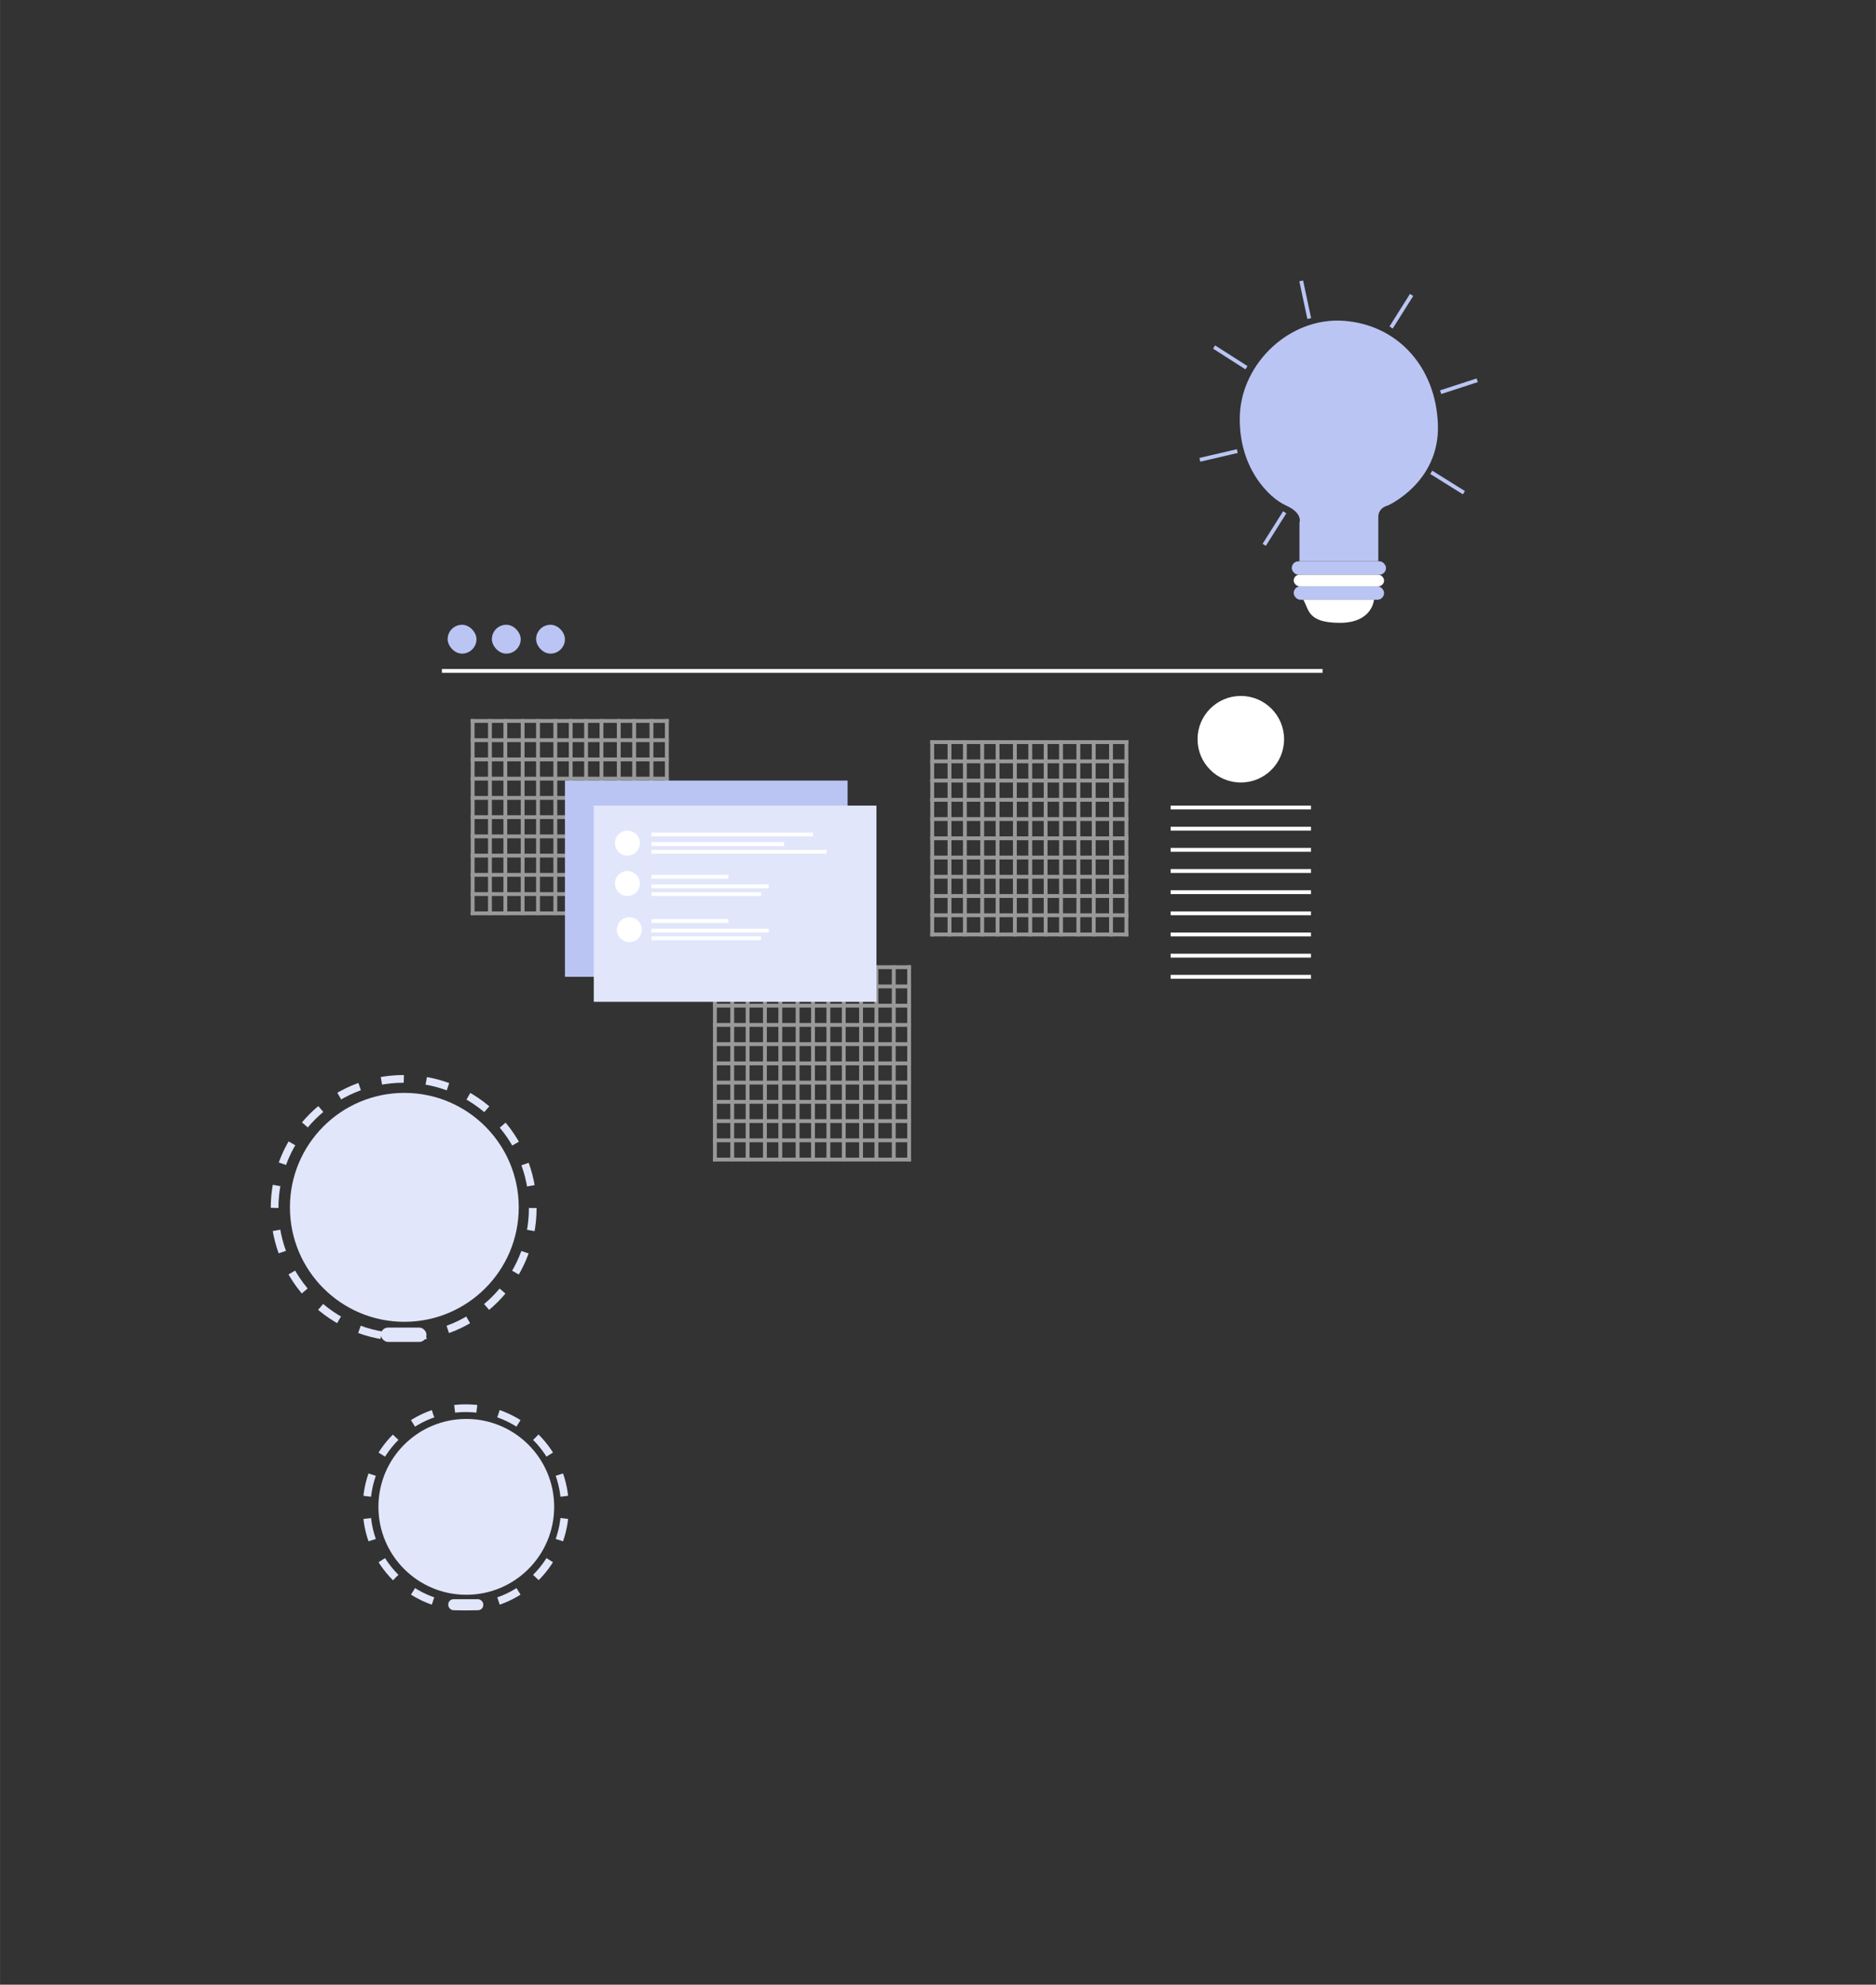   <svg id="bg-18" data-name="Background 18" xmlns="http://www.w3.org/2000/svg" viewBox="0 0 975.61 1031.67" width="534.594" height="565.297">
    <rect x="0" y="0" width="975.61" height="1031.67" fill="#333333" stroke="none"/>
    <defs>
      <style>
        .cls-bg181{fill:#f8f8ff;}
        .cls-bg182{fill:#e1e6fb;}
        .cls-bg183{fill:#eaedfb;}
        .cls-bg184{fill:#bac5f4;}
        .cls-bg185{opacity:0.5;}
        .cls-bg186{fill:#fff;}
        .cls-bg187{fill:#b0c0f4;}
        .cls-bg188,.cls-bg189{fill:none;stroke:#e1e6fb;stroke-miterlimit:10;stroke-width:4px;}
        .cls-bg188{stroke-dasharray:11.72 11.72;}
        .cls-bg189{stroke-dasharray:11.57 11.57;}

        @keyframes floating {
          0% {
            opacity: 1;
            transform: translateY(0px);
          }

          50% {
            opacity: 0;
            transform: translateY(-10px);
          }

          100% {
            opacity: 1;
            transform: translateY(0px);
          }
        }
        @keyframes fadeIn {
          0% {
            opacity: 0;
          }
    
          100% {
            opacity: 1;
          }
        }

        @keyframes slideDown {
          0% {
            opacity: 0;
            transform: translateY(-30px);
          }

          100% {
            opacity: 1;
            transform: translateY(0);
          }
        }
        @keyframes slideUp {
          0% {
            opacity: 0;
            transform: translateY(30px);
          }

          100% {
            opacity: 1;
            transform: translateY(0);
          }
        }

        @keyframes floating {
          0% {
            opacity: 1;
            transform: translateY(0px);
          }

          50% {
            transform: translateY(-10px);
          }

          100% {
            opacity: 1;
            transform: translateY(0px);
          }
        }

        @keyframes slideRight {
          0% {
            opacity: 0;
            transform: translateX(30px);
          }

          100% {
            opacity: 1;
            transform: translateX(0);
          }
        }

        @keyframes slideLeft {
          0% {
            opacity: 0;
            transform: translateX(-30px);
          }

          100% {
            opacity: 1;
            transform: translateX(0);
          }
        }

        .appear{
          animation: 3s infinite forwards cubic-bezier(.36, -0.01, .5, 1.38) floating;
          animation-delay: 0s; ;
        }
        .slideRigth {
          animation: 1s 1 forwards cubic-bezier(.36, -0.01, .5, 1.38) slideDown;
          animation-delay: 0.1s;
          opacity: 0
        }
        .slideUp {
          animation: 1s 1 forwards cubic-bezier(.36, -0.01, .5, 1.38) slideDown;
          animation-delay: 0.1s;
          opacity: 0
        }
      }
      </style>
    </defs>

      <g id="bg18-table">
        <polygon class="cls-bg182 slideRigth" points="255.29 283.26 255.29 610.26 749.29 610.26 749.79 269.76 255.29 269.26 255.29 283.26"></polygon>
        <polygon class="cls-bg183 slideUp" points="218.29 312.26 218.29 639.26 712.29 639.26 712.79 298.76 218.29 298.26 218.29 312.26"></polygon>
        <rect class="cls-bg184" x="232.79" y="324.76" width="15" height="15" rx="7.5"></rect>
        <rect class="cls-bg184" x="255.79" y="324.76" width="15" height="15" rx="7.5"></rect>
        <rect class="cls-bg184" x="278.79" y="324.76" width="15" height="15" rx="7.5"></rect>
        <g id="bg18-tables" class="cls-bg185">
        <g id="bg18-table_1" data-name="table 1">
          <rect class="cls-bg186" x="244.79" y="373.76" width="2" height="102"></rect>
          <rect class="cls-bg186" x="253.79" y="373.76" width="2" height="102"></rect>
          <rect class="cls-bg186" x="261.79" y="373.76" width="2" height="102"></rect>
          <rect class="cls-bg186" x="270.79" y="373.76" width="2" height="102"></rect>
          <rect class="cls-bg186" x="278.79" y="373.76" width="2" height="102"></rect>
          <rect class="cls-bg186" x="287.79" y="373.76" width="2" height="102"></rect>
          <rect class="cls-bg186" x="295.79" y="373.76" width="2" height="102"></rect>
          <rect class="cls-bg186" x="303.79" y="373.76" width="2" height="102"></rect>
          <rect class="cls-bg186" x="311.79" y="373.76" width="2" height="102"></rect>
          <rect class="cls-bg186" x="320.79" y="373.76" width="2" height="102"></rect>
          <rect class="cls-bg186" x="328.79" y="373.76" width="2" height="102"></rect>
          <rect class="cls-bg186" x="337.79" y="373.76" width="2" height="102"></rect>
          <rect class="cls-bg186" x="345.79" y="373.76" width="2" height="102"></rect>
          <rect class="cls-bg186" x="244.79" y="373.76" width="103" height="2"></rect>
          <rect class="cls-bg186" x="244.79" y="383.76" width="103" height="2"></rect>
          <rect class="cls-bg186" x="244.79" y="393.76" width="103" height="2"></rect>
          <rect class="cls-bg186" x="244.79" y="403.76" width="103" height="2"></rect>
          <rect class="cls-bg186" x="244.79" y="413.76" width="103" height="2"></rect>
          <rect class="cls-bg186" x="244.79" y="423.76" width="103" height="2"></rect>
          <rect class="cls-bg186" x="244.79" y="433.76" width="103" height="2"></rect>
          <rect class="cls-bg186" x="244.79" y="443.76" width="103" height="2"></rect>
          <rect class="cls-bg186" x="244.79" y="453.76" width="103" height="2"></rect>
          <rect class="cls-bg186" x="244.79" y="463.76" width="103" height="2"></rect>
          <rect class="cls-bg186" x="244.79" y="473.76" width="103" height="2"></rect>
        </g>
        <g id="bg18-table_2" data-name="table 2">
          <rect class="cls-bg186" x="370.79" y="501.76" width="2" height="102"></rect>
          <rect class="cls-bg186" x="379.79" y="501.76" width="2" height="102"></rect>
          <rect class="cls-bg186" x="387.79" y="501.76" width="2" height="102"></rect>
          <rect class="cls-bg186" x="396.79" y="501.76" width="2" height="102"></rect>
          <rect class="cls-bg186" x="404.79" y="501.76" width="2" height="102"></rect>
          <rect class="cls-bg186" x="413.79" y="501.76" width="2" height="102"></rect>
          <rect class="cls-bg186" x="421.79" y="501.76" width="2" height="102"></rect>
          <rect class="cls-bg186" x="429.79" y="501.76" width="2" height="102"></rect>
          <rect class="cls-bg186" x="437.79" y="501.76" width="2" height="102"></rect>
          <rect class="cls-bg186" x="446.79" y="501.76" width="2" height="102"></rect>
          <rect class="cls-bg186" x="454.79" y="501.76" width="2" height="102"></rect>
          <rect class="cls-bg186" x="463.79" y="501.76" width="2" height="102"></rect>
          <rect class="cls-bg186" x="471.79" y="501.76" width="2" height="102"></rect>
          <rect class="cls-bg186" x="370.79" y="501.76" width="103" height="2"></rect>
          <rect class="cls-bg186" x="370.79" y="511.76" width="103" height="2"></rect>
          <rect class="cls-bg186" x="370.79" y="521.76" width="103" height="2"></rect>
          <rect class="cls-bg186" x="370.79" y="531.76" width="103" height="2"></rect>
          <rect class="cls-bg186" x="370.79" y="541.76" width="103" height="2"></rect>
          <rect class="cls-bg186" x="370.79" y="551.76" width="103" height="2"></rect>
          <rect class="cls-bg186" x="370.79" y="561.76" width="103" height="2"></rect>
          <rect class="cls-bg186" x="370.79" y="571.76" width="103" height="2"></rect>
          <rect class="cls-bg186" x="370.79" y="581.76" width="103" height="2"></rect>
          <rect class="cls-bg186" x="370.79" y="591.76" width="103" height="2"></rect>
          <rect class="cls-bg186" x="370.79" y="601.76" width="103" height="2"></rect>
        </g>
        <g id="bg18-table_3" data-name="table 3">
          <rect class="cls-bg186" x="483.79" y="384.76" width="2" height="102"></rect>
          <rect class="cls-bg186" x="492.79" y="384.76" width="2" height="102"></rect>
          <rect class="cls-bg186" x="500.79" y="384.76" width="2" height="102"></rect>
          <rect class="cls-bg186" x="509.79" y="384.76" width="2" height="102"></rect>
          <rect class="cls-bg186" x="517.79" y="384.76" width="2" height="102"></rect>
          <rect class="cls-bg186" x="526.79" y="384.76" width="2" height="102"></rect>
          <rect class="cls-bg186" x="534.79" y="384.76" width="2" height="102"></rect>
          <rect class="cls-bg186" x="542.79" y="384.76" width="2" height="102"></rect>
          <rect class="cls-bg186" x="550.79" y="384.76" width="2" height="102"></rect>
          <rect class="cls-bg186" x="559.79" y="384.76" width="2" height="102"></rect>
          <rect class="cls-bg186" x="567.79" y="384.76" width="2" height="102"></rect>
          <rect class="cls-bg186" x="576.79" y="384.76" width="2" height="102"></rect>
          <rect class="cls-bg186" x="584.79" y="384.76" width="2" height="102"></rect>
          <rect class="cls-bg186" x="483.79" y="384.76" width="103" height="2"></rect>
          <rect class="cls-bg186" x="483.79" y="394.76" width="103" height="2"></rect>
          <rect class="cls-bg186" x="483.79" y="404.76" width="103" height="2"></rect>
          <rect class="cls-bg186" x="483.79" y="414.76" width="103" height="2"></rect>
          <rect class="cls-bg186" x="483.79" y="424.76" width="103" height="2"></rect>
          <rect class="cls-bg186" x="483.79" y="434.76" width="103" height="2"></rect>
          <rect class="cls-bg186" x="483.79" y="444.76" width="103" height="2"></rect>
          <rect class="cls-bg186" x="483.79" y="454.76" width="103" height="2"></rect>
          <rect class="cls-bg186" x="483.79" y="464.76" width="103" height="2"></rect>
          <rect class="cls-bg186" x="483.79" y="474.76" width="103" height="2"></rect>
          <rect class="cls-bg186" x="483.79" y="484.76" width="103" height="2"></rect>
        </g>
      </g>
      <rect class="cls-bg184" x="293.79" y="405.76" width="147" height="102"></rect>
      <rect class="cls-bg182" x="308.79" y="418.76" width="147" height="102"></rect>
      <rect class="cls-bg186" x="338.79" y="432.76" width="84" height="2"></rect>
      <rect class="cls-bg186" x="338.79" y="437.76" width="69" height="2"></rect>
      <rect class="cls-bg186" x="338.79" y="441.76" width="91" height="2"></rect>
      <rect class="cls-bg186" x="338.79" y="454.76" width="40" height="2"></rect>
      <rect class="cls-bg186" x="338.79" y="459.76" width="61" height="2"></rect>
      <rect class="cls-bg186" x="338.79" y="463.76" width="57" height="2"></rect>
      <rect class="cls-bg186" x="338.79" y="477.76" width="40" height="2"></rect>
      <rect class="cls-bg186" x="338.79" y="482.76" width="61" height="2"></rect>
      <rect class="cls-bg186" x="338.79" y="486.76" width="57" height="2"></rect>
      <circle class="cls-bg186" cx="326.29" cy="438.26" r="6.5"></circle>
      <circle class="cls-bg186" cx="326.29" cy="459.26" r="6.5"></circle>
      <circle class="cls-bg186" cx="327.29" cy="483.26" r="6.5"></circle>
      <rect class="cls-bg186" x="608.79" y="418.76" width="73" height="2"></rect>
      <rect class="cls-bg186" x="608.79" y="429.76" width="73" height="2"></rect>
      <rect class="cls-bg186" x="608.79" y="440.76" width="73" height="2"></rect>
      <rect class="cls-bg186" x="608.79" y="451.76" width="73" height="2"></rect>
      <rect class="cls-bg186" x="608.79" y="462.76" width="73" height="2"></rect>
      <rect class="cls-bg186" x="608.79" y="473.76" width="73" height="2"></rect>
      <rect class="cls-bg186" x="608.79" y="484.76" width="73" height="2"></rect>
      <rect class="cls-bg186" x="608.79" y="495.76" width="73" height="2"></rect>
      <rect class="cls-bg186" x="608.79" y="506.76" width="73" height="2"></rect>
      <rect class="cls-bg186" x="229.79" y="347.76" width="458" height="2"></rect>
      <circle class="cls-bg186" cx="645.29" cy="384.26" r="22.5"></circle>
    </g>
    <g class="appear" id="bg18-bulb">
      <path class="cls-bg184" d="M746.54,330V310s2-5-7-9-25-20-24-47,26-51,54-49,48,24,49,54-26,42-26,42-5,1-5,6v23Z" transform="translate(-70.75 -38.24)"></path>
      <rect class="cls-bg184" x="709.54" y="214" width="2" height="20" transform="translate(68.78 664.28) rotate(-57.46)"></rect>
      <rect class="cls-bg184" x="748.54" y="184" width="2" height="20" transform="translate(-94.72 122.16) rotate(-12.02)"></rect>
      <rect class="cls-bg184" x="798.54" y="190" width="2" height="20" transform="translate(158.58 -433.32) rotate(32.18)"></rect>
      <rect class="cls-bg184" x="828.54" y="229" width="2" height="20" transform="translate(729.23 -662.01) rotate(71.97)"></rect>
      <rect class="cls-bg184" x="822.54" y="279" width="2" height="20" transform="translate(1433.75 -295.15) rotate(121.94)"></rect>
      <rect class="cls-bg184" x="732.54" y="303" width="2" height="20" transform="translate(1116.6 930.58) rotate(-147.79)"></rect>
      <rect class="cls-bg184" x="703.54" y="265" width="2" height="20" transform="translate(525.96 985.34) rotate(-103.13)"></rect>
      <rect class="cls-bg184" x="671.79" y="291.76" width="49" height="7" rx="3.5"></rect>
      <rect class="cls-bg184" x="672.79" y="304.76" width="47" height="7" rx="3.5"></rect>
      <rect class="cls-bg186" x="672.79" y="298.76" width="47" height="6" rx="3"></rect>
      <path class="cls-bg186" d="M748.54,350h36.74s-.74,12-17.74,12S751.54,355,748.54,350Z" transform="translate(-70.75 -38.24)"></path>
    </g>
    <g id="bg18-lights">
      <circle class="cls-bg188" cx="209.92" cy="627.95" r="67.13"></circle>
      <rect class="cls-bg182" x="198.06" y="690.1" width="23.71" height="7.44" rx="3.72"></rect>
      <circle class="cls-bg182" cx="210.27" cy="627.6" r="59.5"></circle>
      <circle class="cls-bg189" cx="312.97" cy="821.8" r="51.56" transform="translate(-560.19 423.76) rotate(-45)"></circle>
      <rect class="cls-bg182" x="233.11" y="831.3" width="18.21" height="5.71" rx="2.7"></rect>
      <circle class="cls-bg182" cx="242.49" cy="783.29" r="45.7"></circle>
    </g>

  </svg>
  
